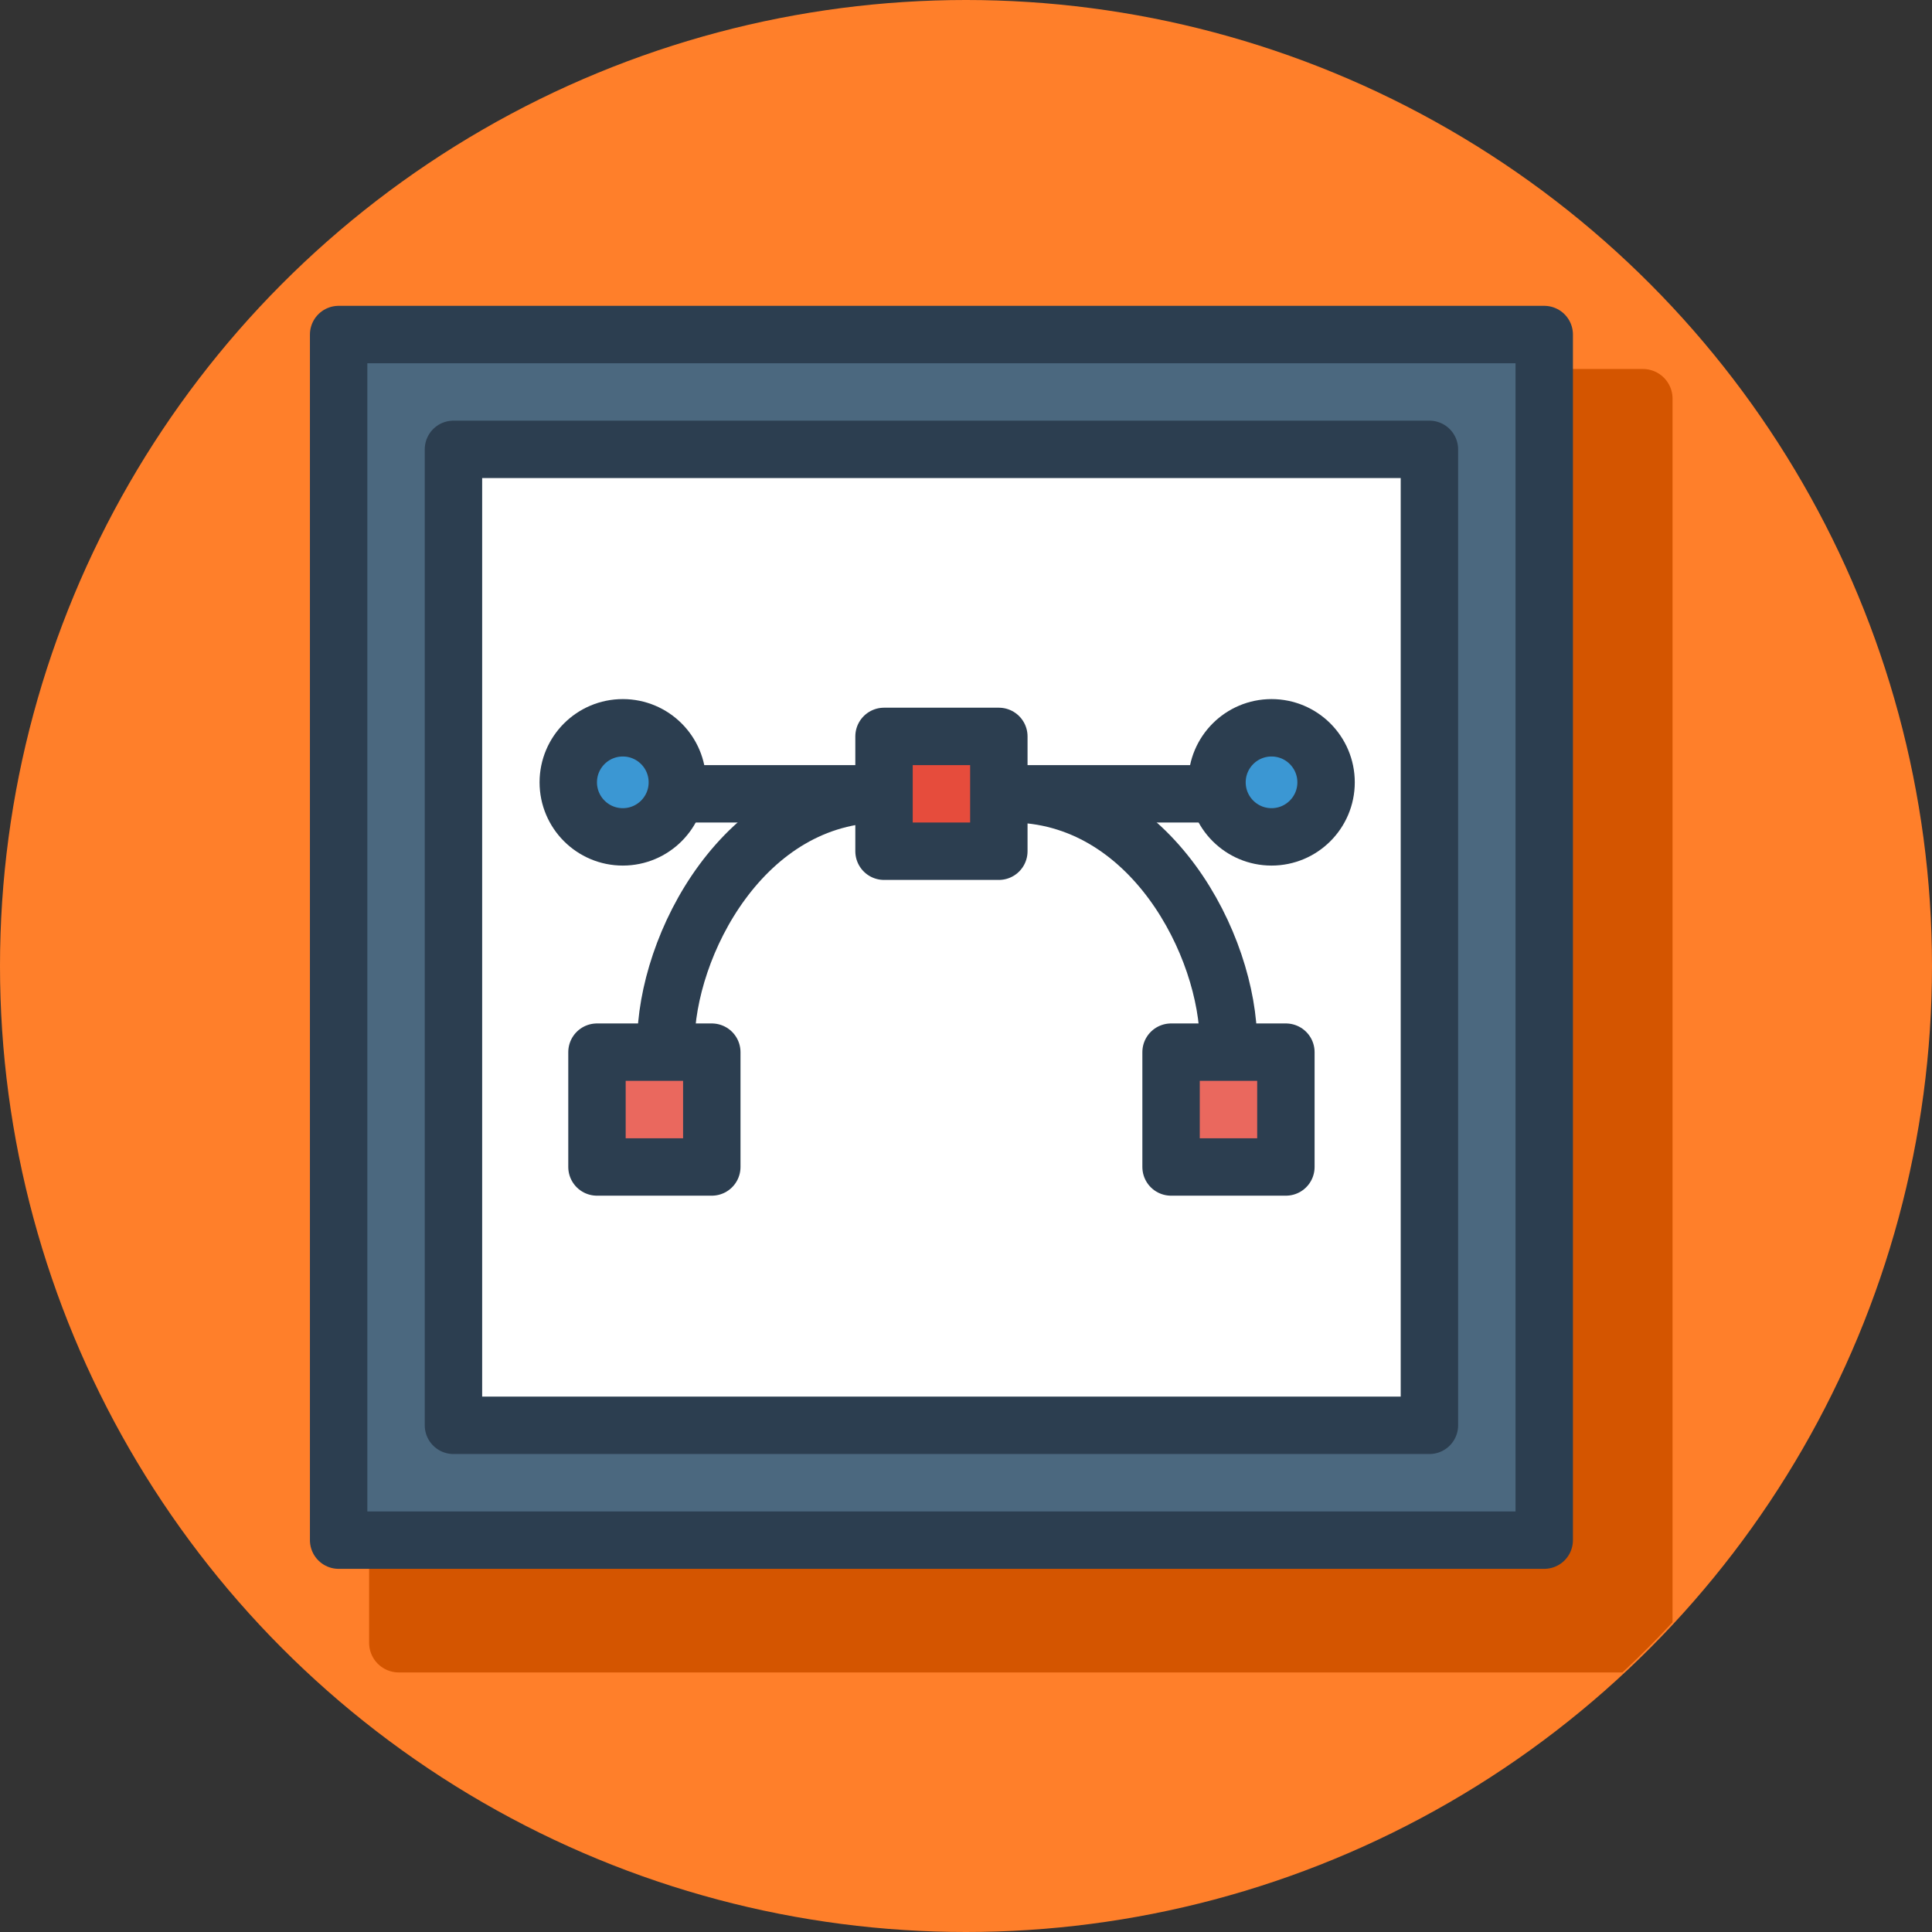 <?xml version="1.0" encoding="UTF-8" standalone="no"?>
<!-- Generator: Adobe Illustrator 19.0.0, SVG Export Plug-In . SVG Version: 6.00 Build 0)  -->

<svg
   xmlns:dc="http://purl.org/dc/elements/1.1/"
   xmlns:cc="http://creativecommons.org/ns#"
   xmlns:rdf="http://www.w3.org/1999/02/22-rdf-syntax-ns#"
   xmlns:svg="http://www.w3.org/2000/svg"
   xmlns="http://www.w3.org/2000/svg"
   xmlns:sodipodi="http://sodipodi.sourceforge.net/DTD/sodipodi-0.dtd"
   xmlns:inkscape="http://www.inkscape.org/namespaces/inkscape"
   version="1.1"
   id="Layer_1"
   x="0px"
   y="0px"
   viewBox="0 0 512 512"
   style="enable-background:new 0 0 512 512;"
   xml:space="preserve"
   sodipodi:docname="curve.svg"
   inkscape:version="0.92.3 (3ce5693, 2018-03-11)"><rect x="0" y="0" width="512" height="512" fill="#333333" stroke="none"/><defs
   id="defs67"><clipPath
     clipPathUnits="userSpaceOnUse"
     id="clipPath1181"><circle
       style="fill:#a05a2c"
       cx="256"
       cy="256"
       r="256"
       id="circle1183"
       transform="matrix(0.707,0.707,0.707,-0.707,0,0)" /></clipPath><clipPath
     clipPathUnits="userSpaceOnUse"
     id="clipPath1458"><circle
       style="fill:#000000;stroke-width:0.969"
       cx="762.297"
       cy="425.105"
       r="247.964"
       id="circle1460" /></clipPath></defs><sodipodi:namedview
   pagecolor="#ffffff"
   bordercolor="#666666"
   borderopacity="1"
   objecttolerance="10"
   gridtolerance="10"
   guidetolerance="10"
   inkscape:pageopacity="0"
   inkscape:pageshadow="2"
   inkscape:window-width="1869"
   inkscape:window-height="1025"
   id="namedview65"
   showgrid="false"
   inkscape:zoom="0.65186406"
   inkscape:cx="767.9817"
   inkscape:cy="341.09931"
   inkscape:window-x="51"
   inkscape:window-y="27"
   inkscape:window-maximized="1"
   inkscape:current-layer="Layer_1" />





<g
   id="g34">
</g>
<g
   id="g36">
</g>
<g
   id="g38">
</g>
<g
   id="g40">
</g>
<g
   id="g42">
</g>
<g
   id="g44">
</g>
<g
   id="g46">
</g>
<g
   id="g48">
</g>
<g
   id="g50">
</g>
<g
   id="g52">
</g>
<g
   id="g54">
</g>
<g
   id="g56">
</g>
<g
   id="g58">
</g>
<g
   id="g60">
</g>
<g
   id="g62">
</g>
<g
   id="g1484"><circle
     id="circle2"
     r="256"
     cy="256"
     cx="256"
     style="fill:#ff7f2a" /><g
     clip-path="url(#clipPath1458)"
     transform="matrix(1.032,0,0,1.032,-531.001,-182.882)"
     id="g1362"><rect
       style="fill:#d45500;stroke:#d45500;stroke-width:15.214;stroke-linecap:round;stroke-linejoin:round;stroke-miterlimit:10;stroke-opacity:1"
       height="319.498"
       stroke-miterlimit="10"
       width="319.498"
       x="616.929"
       y="279.573"
       id="rect1022-5" /></g><g
     transform="matrix(7.607,0,0,7.607,6.065,4.98)"
     id="g1077"><rect
       style="fill:#4b687f"
       height="42"
       width="42"
       x="11"
       y="11"
       id="rect1016" /><rect
       style="fill:#ffffff"
       height="34"
       width="34"
       x="15"
       y="15"
       id="rect1018" /><rect
       style="fill:none;stroke:#2c3e50;stroke-width:2;stroke-linecap:round;stroke-linejoin:round;stroke-miterlimit:10"
       height="34"
       stroke-miterlimit="10"
       width="34"
       x="15"
       y="15"
       id="rect1020" /><rect
       style="fill:none;stroke:#2c3e50;stroke-width:2;stroke-linecap:round;stroke-linejoin:round;stroke-miterlimit:10"
       height="42"
       stroke-miterlimit="10"
       width="42"
       x="11"
       y="11"
       id="rect1022" /><path
       style="fill:none;stroke:#2c3e50;stroke-width:2;stroke-linecap:round;stroke-linejoin:round;stroke-miterlimit:10"
       inkscape:connector-curvature="0"
       d="m 30,27 c -4.9,0 -7.6,5.3 -7.6,8.7"
       stroke-miterlimit="10"
       id="path1024" /><line
       style="fill:none;stroke:#2c3e50;stroke-width:2;stroke-linecap:round;stroke-linejoin:round;stroke-miterlimit:10"
       stroke-miterlimit="10"
       x1="30"
       x2="23"
       y1="27"
       y2="27"
       id="line1026" /><rect
       style="fill:#ea685e"
       height="4"
       width="4"
       x="20"
       y="36"
       id="rect1028" /><rect
       style="fill:#ea685e"
       height="4"
       width="4"
       x="40"
       y="36"
       id="rect1030" /><rect
       style="fill:none;stroke:#2c3e50;stroke-width:2;stroke-linecap:round;stroke-linejoin:round;stroke-miterlimit:10"
       height="4"
       stroke-miterlimit="10"
       width="4"
       x="20"
       y="36"
       id="rect1032" /><rect
       style="fill:#e64c3c"
       height="4"
       width="4"
       x="30"
       y="25"
       id="rect1034" /><rect
       style="fill:none;stroke:#2c3e50;stroke-width:2;stroke-linecap:round;stroke-linejoin:round;stroke-miterlimit:10"
       height="4"
       stroke-miterlimit="10"
       width="4"
       x="30"
       y="25"
       id="rect1036" /><circle
       style="fill:#3b97d3"
       cx="20.9"
       cy="26.6"
       r="1.9"
       id="circle1038" /><circle
       style="fill:#3b97d3"
       cx="43.5"
       cy="26.6"
       r="1.9"
       id="circle1040" /><circle
       style="fill:none;stroke:#2c3e50;stroke-width:2;stroke-linecap:round;stroke-linejoin:round;stroke-miterlimit:10"
       cx="20.9"
       cy="26.6"
       r="1.9"
       stroke-miterlimit="10"
       id="circle1042" /><path
       style="fill:none;stroke:#2c3e50;stroke-width:2;stroke-linecap:round;stroke-linejoin:round;stroke-miterlimit:10"
       inkscape:connector-curvature="0"
       d="m 34.4,27 c 4.9,0 7.6,5.3 7.6,8.7"
       stroke-miterlimit="10"
       id="path1044" /><line
       style="fill:none;stroke:#2c3e50;stroke-width:2;stroke-linecap:round;stroke-linejoin:round;stroke-miterlimit:10"
       stroke-miterlimit="10"
       x1="35"
       x2="41"
       y1="27"
       y2="27"
       id="line1046" /><rect
       style="fill:none;stroke:#2c3e50;stroke-width:2;stroke-linecap:round;stroke-linejoin:round;stroke-miterlimit:10"
       height="4"
       stroke-miterlimit="10"
       width="4"
       x="40"
       y="36"
       id="rect1048" /><circle
       style="fill:none;stroke:#2c3e50;stroke-width:2;stroke-linecap:round;stroke-linejoin:round;stroke-miterlimit:10"
       cx="43.5"
       cy="26.6"
       r="1.9"
       stroke-miterlimit="10"
       id="circle1050" /></g></g></svg>